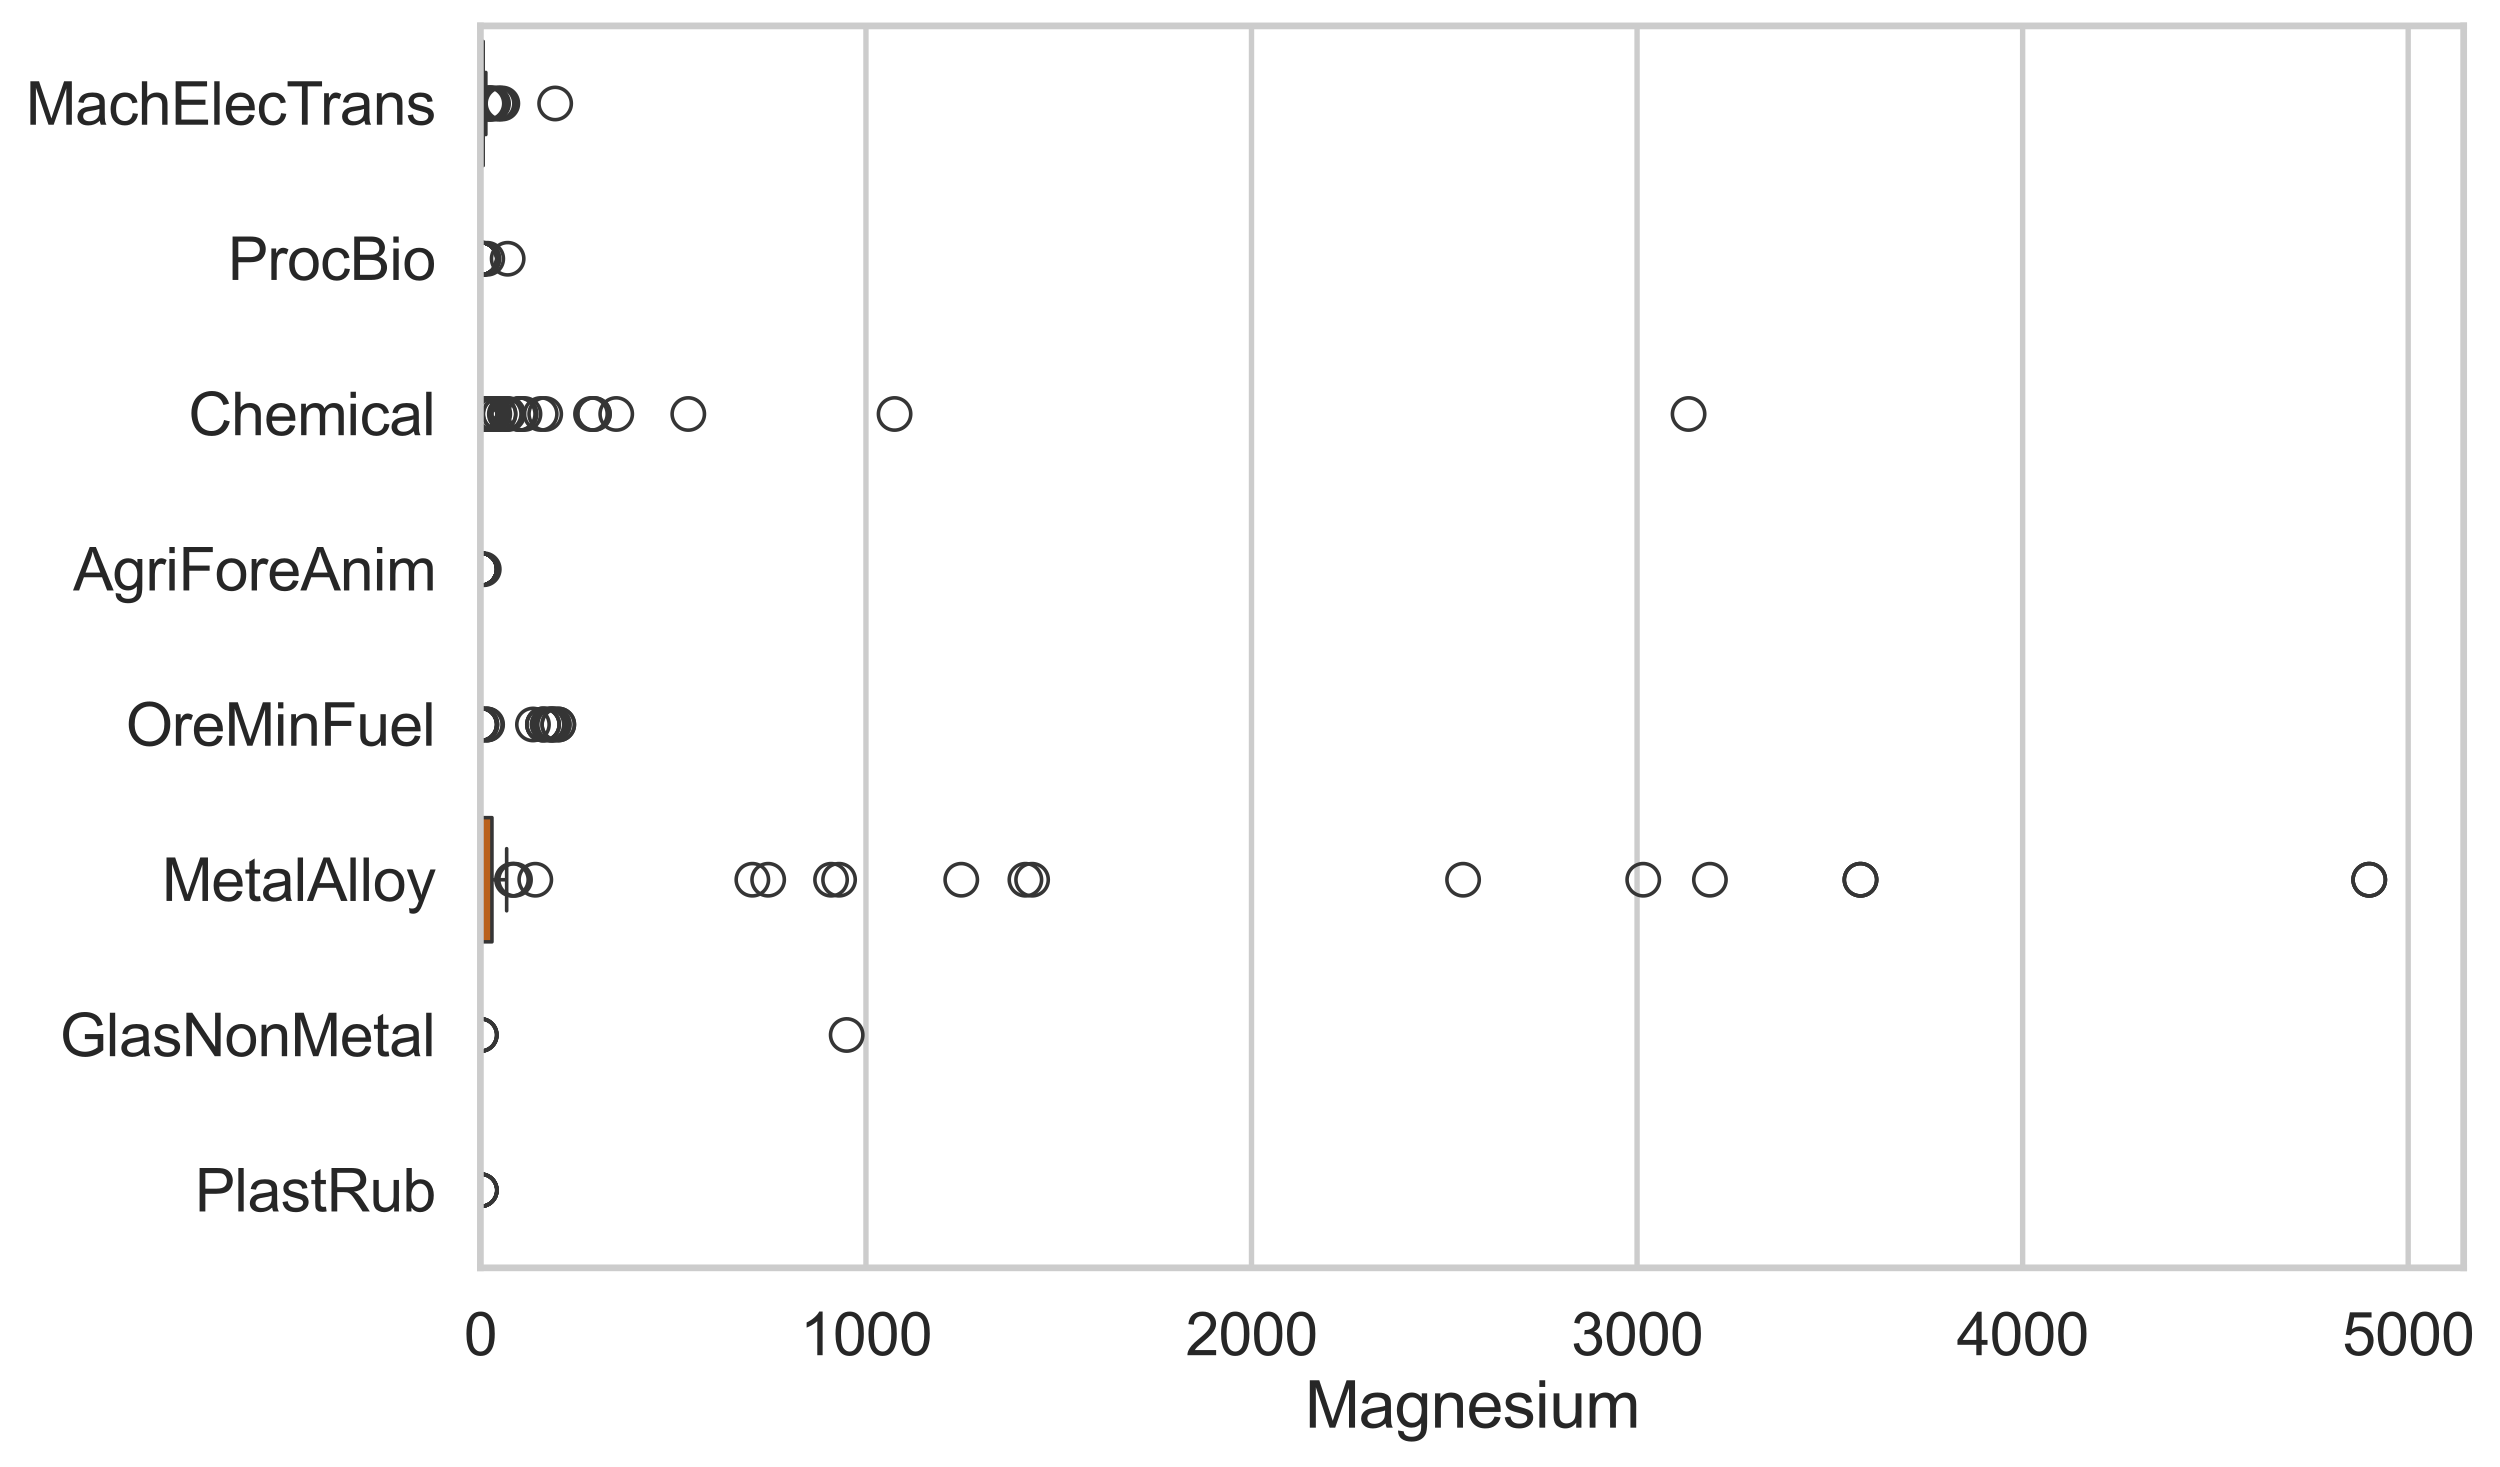 <?xml version="1.0" encoding="utf-8" standalone="no"?>
<!DOCTYPE svg PUBLIC "-//W3C//DTD SVG 1.1//EN"
  "http://www.w3.org/Graphics/SVG/1.1/DTD/svg11.dtd">
<svg xmlns:xlink="http://www.w3.org/1999/xlink" width="695.782pt" height="408.322pt" viewBox="0 0 695.782 408.322" xmlns="http://www.w3.org/2000/svg" version="1.1">
 <defs>
  <style type="text/css">*{stroke-linejoin: round; stroke-linecap: butt}</style>
 </defs>
 <g id="figure_1">
  <g id="patch_1">
   <path d="M 0 408.322 
L 695.782 408.322 
L 695.782 0 
L 0 0 
z
" style="fill: #ffffff"/>
  </g>
  <g id="axes_1">
   <g id="patch_2">
    <path d="M 133.697 352.86 
L 685.67 352.86 
L 685.67 7.2 
L 133.697 7.2 
z
" style="fill: #ffffff"/>
   </g>
   <g id="matplotlib.axis_1">
    <g id="xtick_1">
     <g id="line2d_1">
      <path d="M 133.697 352.86 
L 133.697 7.2 
" clip-path="url(#paa73e47a42)" style="fill: none; stroke: #cccccc; stroke-width: 1.5; stroke-linecap: round"/>
     </g>
     <g id="text_1">
      <!-- 0 -->
      <g style="fill: #262626" transform="translate(129.109 377.17) scale(0.165 -0.165)">
       <defs>
        <path id="ArialMT-30" d="M 266 2259 
Q 266 3072 433 3567 
Q 600 4063 929 4331 
Q 1259 4600 1759 4600 
Q 2128 4600 2406 4451 
Q 2684 4303 2865 4023 
Q 3047 3744 3150 3342 
Q 3253 2941 3253 2259 
Q 3253 1453 3087 958 
Q 2922 463 2592 192 
Q 2263 -78 1759 -78 
Q 1097 -78 719 397 
Q 266 969 266 2259 
z
M 844 2259 
Q 844 1131 1108 757 
Q 1372 384 1759 384 
Q 2147 384 2411 759 
Q 2675 1134 2675 2259 
Q 2675 3391 2411 3762 
Q 2147 4134 1753 4134 
Q 1366 4134 1134 3806 
Q 844 3388 844 2259 
z
" transform="scale(0.016)"/>
       </defs>
       <use xlink:href="#ArialMT-30"/>
      </g>
     </g>
    </g>
    <g id="xtick_2">
     <g id="line2d_2">
      <path d="M 241.004 352.86 
L 241.004 7.2 
" clip-path="url(#paa73e47a42)" style="fill: none; stroke: #cccccc; stroke-width: 1.5; stroke-linecap: round"/>
     </g>
     <g id="text_2">
      <!-- 1000 -->
      <g style="fill: #262626" transform="translate(222.653 377.17) scale(0.165 -0.165)">
       <defs>
        <path id="ArialMT-31" d="M 2384 0 
L 1822 0 
L 1822 3584 
Q 1619 3391 1289 3197 
Q 959 3003 697 2906 
L 697 3450 
Q 1169 3672 1522 3987 
Q 1875 4303 2022 4600 
L 2384 4600 
L 2384 0 
z
" transform="scale(0.016)"/>
       </defs>
       <use xlink:href="#ArialMT-31"/>
       <use xlink:href="#ArialMT-30" transform="translate(55.615 0)"/>
       <use xlink:href="#ArialMT-30" transform="translate(111.23 0)"/>
       <use xlink:href="#ArialMT-30" transform="translate(166.846 0)"/>
      </g>
     </g>
    </g>
    <g id="xtick_3">
     <g id="line2d_3">
      <path d="M 348.31 352.86 
L 348.31 7.2 
" clip-path="url(#paa73e47a42)" style="fill: none; stroke: #cccccc; stroke-width: 1.5; stroke-linecap: round"/>
     </g>
     <g id="text_3">
      <!-- 2000 -->
      <g style="fill: #262626" transform="translate(329.959 377.17) scale(0.165 -0.165)">
       <defs>
        <path id="ArialMT-32" d="M 3222 541 
L 3222 0 
L 194 0 
Q 188 203 259 391 
Q 375 700 629 1000 
Q 884 1300 1366 1694 
Q 2113 2306 2375 2664 
Q 2638 3022 2638 3341 
Q 2638 3675 2398 3904 
Q 2159 4134 1775 4134 
Q 1369 4134 1125 3890 
Q 881 3647 878 3216 
L 300 3275 
Q 359 3922 746 4261 
Q 1134 4600 1788 4600 
Q 2447 4600 2831 4234 
Q 3216 3869 3216 3328 
Q 3216 3053 3103 2787 
Q 2991 2522 2730 2228 
Q 2469 1934 1863 1422 
Q 1356 997 1212 845 
Q 1069 694 975 541 
L 3222 541 
z
" transform="scale(0.016)"/>
       </defs>
       <use xlink:href="#ArialMT-32"/>
       <use xlink:href="#ArialMT-30" transform="translate(55.615 0)"/>
       <use xlink:href="#ArialMT-30" transform="translate(111.23 0)"/>
       <use xlink:href="#ArialMT-30" transform="translate(166.846 0)"/>
      </g>
     </g>
    </g>
    <g id="xtick_4">
     <g id="line2d_4">
      <path d="M 455.617 352.86 
L 455.617 7.2 
" clip-path="url(#paa73e47a42)" style="fill: none; stroke: #cccccc; stroke-width: 1.5; stroke-linecap: round"/>
     </g>
     <g id="text_4">
      <!-- 3000 -->
      <g style="fill: #262626" transform="translate(437.266 377.17) scale(0.165 -0.165)">
       <defs>
        <path id="ArialMT-33" d="M 269 1209 
L 831 1284 
Q 928 806 1161 595 
Q 1394 384 1728 384 
Q 2125 384 2398 659 
Q 2672 934 2672 1341 
Q 2672 1728 2419 1979 
Q 2166 2231 1775 2231 
Q 1616 2231 1378 2169 
L 1441 2663 
Q 1497 2656 1531 2656 
Q 1891 2656 2178 2843 
Q 2466 3031 2466 3422 
Q 2466 3731 2256 3934 
Q 2047 4138 1716 4138 
Q 1388 4138 1169 3931 
Q 950 3725 888 3313 
L 325 3413 
Q 428 3978 793 4289 
Q 1159 4600 1703 4600 
Q 2078 4600 2393 4439 
Q 2709 4278 2876 4000 
Q 3044 3722 3044 3409 
Q 3044 3113 2884 2869 
Q 2725 2625 2413 2481 
Q 2819 2388 3044 2092 
Q 3269 1797 3269 1353 
Q 3269 753 2831 336 
Q 2394 -81 1725 -81 
Q 1122 -81 723 278 
Q 325 638 269 1209 
z
" transform="scale(0.016)"/>
       </defs>
       <use xlink:href="#ArialMT-33"/>
       <use xlink:href="#ArialMT-30" transform="translate(55.615 0)"/>
       <use xlink:href="#ArialMT-30" transform="translate(111.23 0)"/>
       <use xlink:href="#ArialMT-30" transform="translate(166.846 0)"/>
      </g>
     </g>
    </g>
    <g id="xtick_5">
     <g id="line2d_5">
      <path d="M 562.924 352.86 
L 562.924 7.2 
" clip-path="url(#paa73e47a42)" style="fill: none; stroke: #cccccc; stroke-width: 1.5; stroke-linecap: round"/>
     </g>
     <g id="text_5">
      <!-- 4000 -->
      <g style="fill: #262626" transform="translate(544.573 377.17) scale(0.165 -0.165)">
       <defs>
        <path id="ArialMT-34" d="M 2069 0 
L 2069 1097 
L 81 1097 
L 81 1613 
L 2172 4581 
L 2631 4581 
L 2631 1613 
L 3250 1613 
L 3250 1097 
L 2631 1097 
L 2631 0 
L 2069 0 
z
M 2069 1613 
L 2069 3678 
L 634 1613 
L 2069 1613 
z
" transform="scale(0.016)"/>
       </defs>
       <use xlink:href="#ArialMT-34"/>
       <use xlink:href="#ArialMT-30" transform="translate(55.615 0)"/>
       <use xlink:href="#ArialMT-30" transform="translate(111.23 0)"/>
       <use xlink:href="#ArialMT-30" transform="translate(166.846 0)"/>
      </g>
     </g>
    </g>
    <g id="xtick_6">
     <g id="line2d_6">
      <path d="M 670.231 352.86 
L 670.231 7.2 
" clip-path="url(#paa73e47a42)" style="fill: none; stroke: #cccccc; stroke-width: 1.5; stroke-linecap: round"/>
     </g>
     <g id="text_6">
      <!-- 5000 -->
      <g style="fill: #262626" transform="translate(651.879 377.17) scale(0.165 -0.165)">
       <defs>
        <path id="ArialMT-35" d="M 266 1200 
L 856 1250 
Q 922 819 1161 601 
Q 1400 384 1738 384 
Q 2144 384 2425 690 
Q 2706 997 2706 1503 
Q 2706 1984 2436 2262 
Q 2166 2541 1728 2541 
Q 1456 2541 1237 2417 
Q 1019 2294 894 2097 
L 366 2166 
L 809 4519 
L 3088 4519 
L 3088 3981 
L 1259 3981 
L 1013 2750 
Q 1425 3038 1878 3038 
Q 2478 3038 2890 2622 
Q 3303 2206 3303 1553 
Q 3303 931 2941 478 
Q 2500 -78 1738 -78 
Q 1113 -78 717 272 
Q 322 622 266 1200 
z
" transform="scale(0.016)"/>
       </defs>
       <use xlink:href="#ArialMT-35"/>
       <use xlink:href="#ArialMT-30" transform="translate(55.615 0)"/>
       <use xlink:href="#ArialMT-30" transform="translate(111.23 0)"/>
       <use xlink:href="#ArialMT-30" transform="translate(166.846 0)"/>
      </g>
     </g>
    </g>
    <g id="text_7">
     <!-- Magnesium -->
     <g style="fill: #262626" transform="translate(363.166 397.334) scale(0.18 -0.18)">
      <defs>
       <path id="ArialMT-4d" d="M 475 0 
L 475 4581 
L 1388 4581 
L 2472 1338 
Q 2622 884 2691 659 
Q 2769 909 2934 1394 
L 4031 4581 
L 4847 4581 
L 4847 0 
L 4263 0 
L 4263 3834 
L 2931 0 
L 2384 0 
L 1059 3900 
L 1059 0 
L 475 0 
z
" transform="scale(0.016)"/>
       <path id="ArialMT-61" d="M 2588 409 
Q 2275 144 1986 34 
Q 1697 -75 1366 -75 
Q 819 -75 525 192 
Q 231 459 231 875 
Q 231 1119 342 1320 
Q 453 1522 633 1644 
Q 813 1766 1038 1828 
Q 1203 1872 1538 1913 
Q 2219 1994 2541 2106 
Q 2544 2222 2544 2253 
Q 2544 2597 2384 2738 
Q 2169 2928 1744 2928 
Q 1347 2928 1158 2789 
Q 969 2650 878 2297 
L 328 2372 
Q 403 2725 575 2942 
Q 747 3159 1072 3276 
Q 1397 3394 1825 3394 
Q 2250 3394 2515 3294 
Q 2781 3194 2906 3042 
Q 3031 2891 3081 2659 
Q 3109 2516 3109 2141 
L 3109 1391 
Q 3109 606 3145 398 
Q 3181 191 3288 0 
L 2700 0 
Q 2613 175 2588 409 
z
M 2541 1666 
Q 2234 1541 1622 1453 
Q 1275 1403 1131 1340 
Q 988 1278 909 1158 
Q 831 1038 831 891 
Q 831 666 1001 516 
Q 1172 366 1500 366 
Q 1825 366 2078 508 
Q 2331 650 2450 897 
Q 2541 1088 2541 1459 
L 2541 1666 
z
" transform="scale(0.016)"/>
       <path id="ArialMT-67" d="M 319 -275 
L 866 -356 
Q 900 -609 1056 -725 
Q 1266 -881 1628 -881 
Q 2019 -881 2231 -725 
Q 2444 -569 2519 -288 
Q 2563 -116 2559 434 
Q 2191 0 1641 0 
Q 956 0 581 494 
Q 206 988 206 1678 
Q 206 2153 378 2554 
Q 550 2956 876 3175 
Q 1203 3394 1644 3394 
Q 2231 3394 2613 2919 
L 2613 3319 
L 3131 3319 
L 3131 450 
Q 3131 -325 2973 -648 
Q 2816 -972 2473 -1159 
Q 2131 -1347 1631 -1347 
Q 1038 -1347 672 -1080 
Q 306 -813 319 -275 
z
M 784 1719 
Q 784 1066 1043 766 
Q 1303 466 1694 466 
Q 2081 466 2343 764 
Q 2606 1063 2606 1700 
Q 2606 2309 2336 2618 
Q 2066 2928 1684 2928 
Q 1309 2928 1046 2623 
Q 784 2319 784 1719 
z
" transform="scale(0.016)"/>
       <path id="ArialMT-6e" d="M 422 0 
L 422 3319 
L 928 3319 
L 928 2847 
Q 1294 3394 1984 3394 
Q 2284 3394 2536 3286 
Q 2788 3178 2913 3003 
Q 3038 2828 3088 2588 
Q 3119 2431 3119 2041 
L 3119 0 
L 2556 0 
L 2556 2019 
Q 2556 2363 2490 2533 
Q 2425 2703 2258 2804 
Q 2091 2906 1866 2906 
Q 1506 2906 1245 2678 
Q 984 2450 984 1813 
L 984 0 
L 422 0 
z
" transform="scale(0.016)"/>
       <path id="ArialMT-65" d="M 2694 1069 
L 3275 997 
Q 3138 488 2766 206 
Q 2394 -75 1816 -75 
Q 1088 -75 661 373 
Q 234 822 234 1631 
Q 234 2469 665 2931 
Q 1097 3394 1784 3394 
Q 2450 3394 2872 2941 
Q 3294 2488 3294 1666 
Q 3294 1616 3291 1516 
L 816 1516 
Q 847 969 1125 678 
Q 1403 388 1819 388 
Q 2128 388 2347 550 
Q 2566 713 2694 1069 
z
M 847 1978 
L 2700 1978 
Q 2663 2397 2488 2606 
Q 2219 2931 1791 2931 
Q 1403 2931 1139 2672 
Q 875 2413 847 1978 
z
" transform="scale(0.016)"/>
       <path id="ArialMT-73" d="M 197 991 
L 753 1078 
Q 800 744 1014 566 
Q 1228 388 1613 388 
Q 2000 388 2187 545 
Q 2375 703 2375 916 
Q 2375 1106 2209 1216 
Q 2094 1291 1634 1406 
Q 1016 1563 777 1677 
Q 538 1791 414 1992 
Q 291 2194 291 2438 
Q 291 2659 392 2848 
Q 494 3038 669 3163 
Q 800 3259 1026 3326 
Q 1253 3394 1513 3394 
Q 1903 3394 2198 3281 
Q 2494 3169 2634 2976 
Q 2775 2784 2828 2463 
L 2278 2388 
Q 2241 2644 2061 2787 
Q 1881 2931 1553 2931 
Q 1166 2931 1000 2803 
Q 834 2675 834 2503 
Q 834 2394 903 2306 
Q 972 2216 1119 2156 
Q 1203 2125 1616 2013 
Q 2213 1853 2448 1751 
Q 2684 1650 2818 1456 
Q 2953 1263 2953 975 
Q 2953 694 2789 445 
Q 2625 197 2315 61 
Q 2006 -75 1616 -75 
Q 969 -75 630 194 
Q 291 463 197 991 
z
" transform="scale(0.016)"/>
       <path id="ArialMT-69" d="M 425 3934 
L 425 4581 
L 988 4581 
L 988 3934 
L 425 3934 
z
M 425 0 
L 425 3319 
L 988 3319 
L 988 0 
L 425 0 
z
" transform="scale(0.016)"/>
       <path id="ArialMT-75" d="M 2597 0 
L 2597 488 
Q 2209 -75 1544 -75 
Q 1250 -75 995 37 
Q 741 150 617 320 
Q 494 491 444 738 
Q 409 903 409 1263 
L 409 3319 
L 972 3319 
L 972 1478 
Q 972 1038 1006 884 
Q 1059 663 1231 536 
Q 1403 409 1656 409 
Q 1909 409 2131 539 
Q 2353 669 2445 892 
Q 2538 1116 2538 1541 
L 2538 3319 
L 3100 3319 
L 3100 0 
L 2597 0 
z
" transform="scale(0.016)"/>
       <path id="ArialMT-6d" d="M 422 0 
L 422 3319 
L 925 3319 
L 925 2853 
Q 1081 3097 1340 3245 
Q 1600 3394 1931 3394 
Q 2300 3394 2536 3241 
Q 2772 3088 2869 2813 
Q 3263 3394 3894 3394 
Q 4388 3394 4653 3120 
Q 4919 2847 4919 2278 
L 4919 0 
L 4359 0 
L 4359 2091 
Q 4359 2428 4304 2576 
Q 4250 2725 4106 2815 
Q 3963 2906 3769 2906 
Q 3419 2906 3187 2673 
Q 2956 2441 2956 1928 
L 2956 0 
L 2394 0 
L 2394 2156 
Q 2394 2531 2256 2718 
Q 2119 2906 1806 2906 
Q 1569 2906 1367 2781 
Q 1166 2656 1075 2415 
Q 984 2175 984 1722 
L 984 0 
L 422 0 
z
" transform="scale(0.016)"/>
      </defs>
      <use xlink:href="#ArialMT-4d"/>
      <use xlink:href="#ArialMT-61" transform="translate(83.301 0)"/>
      <use xlink:href="#ArialMT-67" transform="translate(138.916 0)"/>
      <use xlink:href="#ArialMT-6e" transform="translate(194.531 0)"/>
      <use xlink:href="#ArialMT-65" transform="translate(250.146 0)"/>
      <use xlink:href="#ArialMT-73" transform="translate(305.762 0)"/>
      <use xlink:href="#ArialMT-69" transform="translate(355.762 0)"/>
      <use xlink:href="#ArialMT-75" transform="translate(377.979 0)"/>
      <use xlink:href="#ArialMT-6d" transform="translate(433.594 0)"/>
     </g>
    </g>
   </g>
   <g id="matplotlib.axis_2">
    <g id="ytick_1">
     <g id="text_8">
      <!-- MachElecTrans -->
      <g style="fill: #262626" transform="translate(7.2 34.709) scale(0.165 -0.165)">
       <defs>
        <path id="ArialMT-63" d="M 2588 1216 
L 3141 1144 
Q 3050 572 2676 248 
Q 2303 -75 1759 -75 
Q 1078 -75 664 370 
Q 250 816 250 1647 
Q 250 2184 428 2587 
Q 606 2991 970 3192 
Q 1334 3394 1763 3394 
Q 2303 3394 2647 3120 
Q 2991 2847 3088 2344 
L 2541 2259 
Q 2463 2594 2264 2762 
Q 2066 2931 1784 2931 
Q 1359 2931 1093 2626 
Q 828 2322 828 1663 
Q 828 994 1084 691 
Q 1341 388 1753 388 
Q 2084 388 2306 591 
Q 2528 794 2588 1216 
z
" transform="scale(0.016)"/>
        <path id="ArialMT-68" d="M 422 0 
L 422 4581 
L 984 4581 
L 984 2938 
Q 1378 3394 1978 3394 
Q 2347 3394 2619 3248 
Q 2891 3103 3008 2847 
Q 3125 2591 3125 2103 
L 3125 0 
L 2563 0 
L 2563 2103 
Q 2563 2525 2380 2717 
Q 2197 2909 1863 2909 
Q 1613 2909 1392 2779 
Q 1172 2650 1078 2428 
Q 984 2206 984 1816 
L 984 0 
L 422 0 
z
" transform="scale(0.016)"/>
        <path id="ArialMT-45" d="M 506 0 
L 506 4581 
L 3819 4581 
L 3819 4041 
L 1113 4041 
L 1113 2638 
L 3647 2638 
L 3647 2100 
L 1113 2100 
L 1113 541 
L 3925 541 
L 3925 0 
L 506 0 
z
" transform="scale(0.016)"/>
        <path id="ArialMT-6c" d="M 409 0 
L 409 4581 
L 972 4581 
L 972 0 
L 409 0 
z
" transform="scale(0.016)"/>
        <path id="ArialMT-54" d="M 1659 0 
L 1659 4041 
L 150 4041 
L 150 4581 
L 3781 4581 
L 3781 4041 
L 2266 4041 
L 2266 0 
L 1659 0 
z
" transform="scale(0.016)"/>
        <path id="ArialMT-72" d="M 416 0 
L 416 3319 
L 922 3319 
L 922 2816 
Q 1116 3169 1280 3281 
Q 1444 3394 1641 3394 
Q 1925 3394 2219 3213 
L 2025 2691 
Q 1819 2813 1613 2813 
Q 1428 2813 1281 2702 
Q 1134 2591 1072 2394 
Q 978 2094 978 1738 
L 978 0 
L 416 0 
z
" transform="scale(0.016)"/>
       </defs>
       <use xlink:href="#ArialMT-4d"/>
       <use xlink:href="#ArialMT-61" transform="translate(83.301 0)"/>
       <use xlink:href="#ArialMT-63" transform="translate(138.916 0)"/>
       <use xlink:href="#ArialMT-68" transform="translate(188.916 0)"/>
       <use xlink:href="#ArialMT-45" transform="translate(244.531 0)"/>
       <use xlink:href="#ArialMT-6c" transform="translate(311.23 0)"/>
       <use xlink:href="#ArialMT-65" transform="translate(333.447 0)"/>
       <use xlink:href="#ArialMT-63" transform="translate(389.062 0)"/>
       <use xlink:href="#ArialMT-54" transform="translate(439.062 0)"/>
       <use xlink:href="#ArialMT-72" transform="translate(496.396 0)"/>
       <use xlink:href="#ArialMT-61" transform="translate(529.697 0)"/>
       <use xlink:href="#ArialMT-6e" transform="translate(585.312 0)"/>
       <use xlink:href="#ArialMT-73" transform="translate(640.928 0)"/>
      </g>
     </g>
    </g>
    <g id="ytick_2">
     <g id="text_9">
      <!-- ProcBio -->
      <g style="fill: #262626" transform="translate(63.424 77.916) scale(0.165 -0.165)">
       <defs>
        <path id="ArialMT-50" d="M 494 0 
L 494 4581 
L 2222 4581 
Q 2678 4581 2919 4538 
Q 3256 4481 3484 4323 
Q 3713 4166 3852 3881 
Q 3991 3597 3991 3256 
Q 3991 2672 3619 2267 
Q 3247 1863 2275 1863 
L 1100 1863 
L 1100 0 
L 494 0 
z
M 1100 2403 
L 2284 2403 
Q 2872 2403 3119 2622 
Q 3366 2841 3366 3238 
Q 3366 3525 3220 3729 
Q 3075 3934 2838 4000 
Q 2684 4041 2272 4041 
L 1100 4041 
L 1100 2403 
z
" transform="scale(0.016)"/>
        <path id="ArialMT-6f" d="M 213 1659 
Q 213 2581 725 3025 
Q 1153 3394 1769 3394 
Q 2453 3394 2887 2945 
Q 3322 2497 3322 1706 
Q 3322 1066 3130 698 
Q 2938 331 2570 128 
Q 2203 -75 1769 -75 
Q 1072 -75 642 372 
Q 213 819 213 1659 
z
M 791 1659 
Q 791 1022 1069 705 
Q 1347 388 1769 388 
Q 2188 388 2466 706 
Q 2744 1025 2744 1678 
Q 2744 2294 2464 2611 
Q 2184 2928 1769 2928 
Q 1347 2928 1069 2612 
Q 791 2297 791 1659 
z
" transform="scale(0.016)"/>
        <path id="ArialMT-42" d="M 469 0 
L 469 4581 
L 2188 4581 
Q 2713 4581 3030 4442 
Q 3347 4303 3526 4014 
Q 3706 3725 3706 3409 
Q 3706 3116 3547 2856 
Q 3388 2597 3066 2438 
Q 3481 2316 3704 2022 
Q 3928 1728 3928 1328 
Q 3928 1006 3792 729 
Q 3656 453 3456 303 
Q 3256 153 2954 76 
Q 2653 0 2216 0 
L 469 0 
z
M 1075 2656 
L 2066 2656 
Q 2469 2656 2644 2709 
Q 2875 2778 2992 2937 
Q 3109 3097 3109 3338 
Q 3109 3566 3000 3739 
Q 2891 3913 2687 3977 
Q 2484 4041 1991 4041 
L 1075 4041 
L 1075 2656 
z
M 1075 541 
L 2216 541 
Q 2509 541 2628 563 
Q 2838 600 2978 687 
Q 3119 775 3209 942 
Q 3300 1109 3300 1328 
Q 3300 1584 3169 1773 
Q 3038 1963 2805 2039 
Q 2572 2116 2134 2116 
L 1075 2116 
L 1075 541 
z
" transform="scale(0.016)"/>
       </defs>
       <use xlink:href="#ArialMT-50"/>
       <use xlink:href="#ArialMT-72" transform="translate(66.699 0)"/>
       <use xlink:href="#ArialMT-6f" transform="translate(100 0)"/>
       <use xlink:href="#ArialMT-63" transform="translate(155.615 0)"/>
       <use xlink:href="#ArialMT-42" transform="translate(205.615 0)"/>
       <use xlink:href="#ArialMT-69" transform="translate(272.314 0)"/>
       <use xlink:href="#ArialMT-6f" transform="translate(294.531 0)"/>
      </g>
     </g>
    </g>
    <g id="ytick_3">
     <g id="text_10">
      <!-- Chemical -->
      <g style="fill: #262626" transform="translate(52.428 121.124) scale(0.165 -0.165)">
       <defs>
        <path id="ArialMT-43" d="M 3763 1606 
L 4369 1453 
Q 4178 706 3683 314 
Q 3188 -78 2472 -78 
Q 1731 -78 1267 223 
Q 803 525 561 1097 
Q 319 1669 319 2325 
Q 319 3041 592 3573 
Q 866 4106 1370 4382 
Q 1875 4659 2481 4659 
Q 3169 4659 3637 4309 
Q 4106 3959 4291 3325 
L 3694 3184 
Q 3534 3684 3231 3912 
Q 2928 4141 2469 4141 
Q 1941 4141 1586 3887 
Q 1231 3634 1087 3207 
Q 944 2781 944 2328 
Q 944 1744 1114 1308 
Q 1284 872 1643 656 
Q 2003 441 2422 441 
Q 2931 441 3284 734 
Q 3638 1028 3763 1606 
z
" transform="scale(0.016)"/>
       </defs>
       <use xlink:href="#ArialMT-43"/>
       <use xlink:href="#ArialMT-68" transform="translate(72.217 0)"/>
       <use xlink:href="#ArialMT-65" transform="translate(127.832 0)"/>
       <use xlink:href="#ArialMT-6d" transform="translate(183.447 0)"/>
       <use xlink:href="#ArialMT-69" transform="translate(266.748 0)"/>
       <use xlink:href="#ArialMT-63" transform="translate(288.965 0)"/>
       <use xlink:href="#ArialMT-61" transform="translate(338.965 0)"/>
       <use xlink:href="#ArialMT-6c" transform="translate(394.58 0)"/>
      </g>
     </g>
    </g>
    <g id="ytick_4">
     <g id="text_11">
      <!-- AgriForeAnim -->
      <g style="fill: #262626" transform="translate(20.341 164.331) scale(0.165 -0.165)">
       <defs>
        <path id="ArialMT-41" d="M -9 0 
L 1750 4581 
L 2403 4581 
L 4278 0 
L 3588 0 
L 3053 1388 
L 1138 1388 
L 634 0 
L -9 0 
z
M 1313 1881 
L 2866 1881 
L 2388 3150 
Q 2169 3728 2063 4100 
Q 1975 3659 1816 3225 
L 1313 1881 
z
" transform="scale(0.016)"/>
        <path id="ArialMT-46" d="M 525 0 
L 525 4581 
L 3616 4581 
L 3616 4041 
L 1131 4041 
L 1131 2622 
L 3281 2622 
L 3281 2081 
L 1131 2081 
L 1131 0 
L 525 0 
z
" transform="scale(0.016)"/>
       </defs>
       <use xlink:href="#ArialMT-41"/>
       <use xlink:href="#ArialMT-67" transform="translate(66.699 0)"/>
       <use xlink:href="#ArialMT-72" transform="translate(122.314 0)"/>
       <use xlink:href="#ArialMT-69" transform="translate(155.615 0)"/>
       <use xlink:href="#ArialMT-46" transform="translate(177.832 0)"/>
       <use xlink:href="#ArialMT-6f" transform="translate(238.916 0)"/>
       <use xlink:href="#ArialMT-72" transform="translate(294.531 0)"/>
       <use xlink:href="#ArialMT-65" transform="translate(327.832 0)"/>
       <use xlink:href="#ArialMT-41" transform="translate(383.447 0)"/>
       <use xlink:href="#ArialMT-6e" transform="translate(450.146 0)"/>
       <use xlink:href="#ArialMT-69" transform="translate(505.762 0)"/>
       <use xlink:href="#ArialMT-6d" transform="translate(527.979 0)"/>
      </g>
     </g>
    </g>
    <g id="ytick_5">
     <g id="text_12">
      <!-- OreMinFuel -->
      <g style="fill: #262626" transform="translate(35.013 207.539) scale(0.165 -0.165)">
       <defs>
        <path id="ArialMT-4f" d="M 309 2231 
Q 309 3372 921 4017 
Q 1534 4663 2503 4663 
Q 3138 4663 3647 4359 
Q 4156 4056 4423 3514 
Q 4691 2972 4691 2284 
Q 4691 1588 4409 1038 
Q 4128 488 3612 205 
Q 3097 -78 2500 -78 
Q 1853 -78 1343 234 
Q 834 547 571 1087 
Q 309 1628 309 2231 
z
M 934 2222 
Q 934 1394 1379 917 
Q 1825 441 2497 441 
Q 3181 441 3623 922 
Q 4066 1403 4066 2288 
Q 4066 2847 3877 3264 
Q 3688 3681 3323 3911 
Q 2959 4141 2506 4141 
Q 1863 4141 1398 3698 
Q 934 3256 934 2222 
z
" transform="scale(0.016)"/>
       </defs>
       <use xlink:href="#ArialMT-4f"/>
       <use xlink:href="#ArialMT-72" transform="translate(77.783 0)"/>
       <use xlink:href="#ArialMT-65" transform="translate(111.084 0)"/>
       <use xlink:href="#ArialMT-4d" transform="translate(166.699 0)"/>
       <use xlink:href="#ArialMT-69" transform="translate(250 0)"/>
       <use xlink:href="#ArialMT-6e" transform="translate(272.217 0)"/>
       <use xlink:href="#ArialMT-46" transform="translate(327.832 0)"/>
       <use xlink:href="#ArialMT-75" transform="translate(388.916 0)"/>
       <use xlink:href="#ArialMT-65" transform="translate(444.531 0)"/>
       <use xlink:href="#ArialMT-6c" transform="translate(500.146 0)"/>
      </g>
     </g>
    </g>
    <g id="ytick_6">
     <g id="text_13">
      <!-- MetalAlloy -->
      <g style="fill: #262626" transform="translate(45.088 250.746) scale(0.165 -0.165)">
       <defs>
        <path id="ArialMT-74" d="M 1650 503 
L 1731 6 
Q 1494 -44 1306 -44 
Q 1000 -44 831 53 
Q 663 150 594 308 
Q 525 466 525 972 
L 525 2881 
L 113 2881 
L 113 3319 
L 525 3319 
L 525 4141 
L 1084 4478 
L 1084 3319 
L 1650 3319 
L 1650 2881 
L 1084 2881 
L 1084 941 
Q 1084 700 1114 631 
Q 1144 563 1211 522 
Q 1278 481 1403 481 
Q 1497 481 1650 503 
z
" transform="scale(0.016)"/>
        <path id="ArialMT-79" d="M 397 -1278 
L 334 -750 
Q 519 -800 656 -800 
Q 844 -800 956 -737 
Q 1069 -675 1141 -563 
Q 1194 -478 1313 -144 
Q 1328 -97 1363 -6 
L 103 3319 
L 709 3319 
L 1400 1397 
Q 1534 1031 1641 628 
Q 1738 1016 1872 1384 
L 2581 3319 
L 3144 3319 
L 1881 -56 
Q 1678 -603 1566 -809 
Q 1416 -1088 1222 -1217 
Q 1028 -1347 759 -1347 
Q 597 -1347 397 -1278 
z
" transform="scale(0.016)"/>
       </defs>
       <use xlink:href="#ArialMT-4d"/>
       <use xlink:href="#ArialMT-65" transform="translate(83.301 0)"/>
       <use xlink:href="#ArialMT-74" transform="translate(138.916 0)"/>
       <use xlink:href="#ArialMT-61" transform="translate(166.699 0)"/>
       <use xlink:href="#ArialMT-6c" transform="translate(222.314 0)"/>
       <use xlink:href="#ArialMT-41" transform="translate(244.531 0)"/>
       <use xlink:href="#ArialMT-6c" transform="translate(311.23 0)"/>
       <use xlink:href="#ArialMT-6c" transform="translate(333.447 0)"/>
       <use xlink:href="#ArialMT-6f" transform="translate(355.664 0)"/>
       <use xlink:href="#ArialMT-79" transform="translate(411.279 0)"/>
      </g>
     </g>
    </g>
    <g id="ytick_7">
     <g id="text_14">
      <!-- GlasNonMetal -->
      <g style="fill: #262626" transform="translate(16.659 293.954) scale(0.165 -0.165)">
       <defs>
        <path id="ArialMT-47" d="M 2638 1797 
L 2638 2334 
L 4578 2338 
L 4578 638 
Q 4131 281 3656 101 
Q 3181 -78 2681 -78 
Q 2006 -78 1454 211 
Q 903 500 622 1047 
Q 341 1594 341 2269 
Q 341 2938 620 3517 
Q 900 4097 1425 4378 
Q 1950 4659 2634 4659 
Q 3131 4659 3532 4498 
Q 3934 4338 4162 4050 
Q 4391 3763 4509 3300 
L 3963 3150 
Q 3859 3500 3706 3700 
Q 3553 3900 3268 4020 
Q 2984 4141 2638 4141 
Q 2222 4141 1919 4014 
Q 1616 3888 1430 3681 
Q 1244 3475 1141 3228 
Q 966 2803 966 2306 
Q 966 1694 1177 1281 
Q 1388 869 1791 669 
Q 2194 469 2647 469 
Q 3041 469 3416 620 
Q 3791 772 3984 944 
L 3984 1797 
L 2638 1797 
z
" transform="scale(0.016)"/>
        <path id="ArialMT-4e" d="M 488 0 
L 488 4581 
L 1109 4581 
L 3516 984 
L 3516 4581 
L 4097 4581 
L 4097 0 
L 3475 0 
L 1069 3600 
L 1069 0 
L 488 0 
z
" transform="scale(0.016)"/>
       </defs>
       <use xlink:href="#ArialMT-47"/>
       <use xlink:href="#ArialMT-6c" transform="translate(77.783 0)"/>
       <use xlink:href="#ArialMT-61" transform="translate(100 0)"/>
       <use xlink:href="#ArialMT-73" transform="translate(155.615 0)"/>
       <use xlink:href="#ArialMT-4e" transform="translate(205.615 0)"/>
       <use xlink:href="#ArialMT-6f" transform="translate(277.832 0)"/>
       <use xlink:href="#ArialMT-6e" transform="translate(333.447 0)"/>
       <use xlink:href="#ArialMT-4d" transform="translate(389.062 0)"/>
       <use xlink:href="#ArialMT-65" transform="translate(472.363 0)"/>
       <use xlink:href="#ArialMT-74" transform="translate(527.979 0)"/>
       <use xlink:href="#ArialMT-61" transform="translate(555.762 0)"/>
       <use xlink:href="#ArialMT-6c" transform="translate(611.377 0)"/>
      </g>
     </g>
    </g>
    <g id="ytick_8">
     <g id="text_15">
      <!-- PlastRub -->
      <g style="fill: #262626" transform="translate(54.248 337.161) scale(0.165 -0.165)">
       <defs>
        <path id="ArialMT-52" d="M 503 0 
L 503 4581 
L 2534 4581 
Q 3147 4581 3465 4457 
Q 3784 4334 3975 4021 
Q 4166 3709 4166 3331 
Q 4166 2844 3850 2509 
Q 3534 2175 2875 2084 
Q 3116 1969 3241 1856 
Q 3506 1613 3744 1247 
L 4541 0 
L 3778 0 
L 3172 953 
Q 2906 1366 2734 1584 
Q 2563 1803 2427 1890 
Q 2291 1978 2150 2013 
Q 2047 2034 1813 2034 
L 1109 2034 
L 1109 0 
L 503 0 
z
M 1109 2559 
L 2413 2559 
Q 2828 2559 3062 2645 
Q 3297 2731 3419 2920 
Q 3541 3109 3541 3331 
Q 3541 3656 3305 3865 
Q 3069 4075 2559 4075 
L 1109 4075 
L 1109 2559 
z
" transform="scale(0.016)"/>
        <path id="ArialMT-62" d="M 941 0 
L 419 0 
L 419 4581 
L 981 4581 
L 981 2947 
Q 1338 3394 1891 3394 
Q 2197 3394 2470 3270 
Q 2744 3147 2920 2923 
Q 3097 2700 3197 2384 
Q 3297 2069 3297 1709 
Q 3297 856 2875 390 
Q 2453 -75 1863 -75 
Q 1275 -75 941 416 
L 941 0 
z
M 934 1684 
Q 934 1088 1097 822 
Q 1363 388 1816 388 
Q 2184 388 2453 708 
Q 2722 1028 2722 1663 
Q 2722 2313 2464 2622 
Q 2206 2931 1841 2931 
Q 1472 2931 1203 2611 
Q 934 2291 934 1684 
z
" transform="scale(0.016)"/>
       </defs>
       <use xlink:href="#ArialMT-50"/>
       <use xlink:href="#ArialMT-6c" transform="translate(66.699 0)"/>
       <use xlink:href="#ArialMT-61" transform="translate(88.916 0)"/>
       <use xlink:href="#ArialMT-73" transform="translate(144.531 0)"/>
       <use xlink:href="#ArialMT-74" transform="translate(194.531 0)"/>
       <use xlink:href="#ArialMT-52" transform="translate(222.314 0)"/>
       <use xlink:href="#ArialMT-75" transform="translate(294.531 0)"/>
       <use xlink:href="#ArialMT-62" transform="translate(350.146 0)"/>
      </g>
     </g>
    </g>
   </g>
   <g id="patch_3">
    <path d="M 133.824 11.521 
L 133.824 46.087 
L 134.472 46.087 
L 134.472 11.521 
L 133.824 11.521 
z
" clip-path="url(#paa73e47a42)" style="fill: #ca74db; stroke: #353535; stroke-linejoin: miter"/>
   </g>
   <g id="line2d_7">
    <path d="M 133.824 28.804 
L 133.699 28.804 
" clip-path="url(#paa73e47a42)" style="fill: none; stroke: #353535"/>
   </g>
   <g id="line2d_8">
    <path d="M 134.472 28.804 
L 135.216 28.804 
" clip-path="url(#paa73e47a42)" style="fill: none; stroke: #353535"/>
   </g>
   <g id="line2d_9">
    <path d="M 133.699 20.162 
L 133.699 37.445 
" clip-path="url(#paa73e47a42)" style="fill: none; stroke: #353535; stroke-linecap: round"/>
   </g>
   <g id="line2d_10">
    <path d="M 135.216 20.162 
L 135.216 37.445 
" clip-path="url(#paa73e47a42)" style="fill: none; stroke: #353535; stroke-linecap: round"/>
   </g>
   <g id="line2d_11">
    <defs>
     <path id="m6734cc822d" d="M 0 4.5 
C 1.193 4.5 2.338 4.026 3.182 3.182 
C 4.026 2.338 4.5 1.193 4.5 0 
C 4.5 -1.193 4.026 -2.338 3.182 -3.182 
C 2.338 -4.026 1.193 -4.5 0 -4.5 
C -1.193 -4.5 -2.338 -4.026 -3.182 -3.182 
C -4.026 -2.338 -4.5 -1.193 -4.5 0 
C -4.5 1.193 -4.026 2.338 -3.182 3.182 
C -2.338 4.026 -1.193 4.5 0 4.5 
z
" style="stroke: #353535"/>
    </defs>
    <g clip-path="url(#paa73e47a42)">
     <use xlink:href="#m6734cc822d" x="154.509" y="28.804" style="fill-opacity: 0; stroke: #353535"/>
     <use xlink:href="#m6734cc822d" x="136.436" y="28.804" style="fill-opacity: 0; stroke: #353535"/>
     <use xlink:href="#m6734cc822d" x="136.994" y="28.804" style="fill-opacity: 0; stroke: #353535"/>
     <use xlink:href="#m6734cc822d" x="136.456" y="28.804" style="fill-opacity: 0; stroke: #353535"/>
     <use xlink:href="#m6734cc822d" x="136.004" y="28.804" style="fill-opacity: 0; stroke: #353535"/>
     <use xlink:href="#m6734cc822d" x="139.006" y="28.804" style="fill-opacity: 0; stroke: #353535"/>
     <use xlink:href="#m6734cc822d" x="138.504" y="28.804" style="fill-opacity: 0; stroke: #353535"/>
     <use xlink:href="#m6734cc822d" x="137.213" y="28.804" style="fill-opacity: 0; stroke: #353535"/>
     <use xlink:href="#m6734cc822d" x="135.974" y="28.804" style="fill-opacity: 0; stroke: #353535"/>
     <use xlink:href="#m6734cc822d" x="135.692" y="28.804" style="fill-opacity: 0; stroke: #353535"/>
     <use xlink:href="#m6734cc822d" x="139.801" y="28.804" style="fill-opacity: 0; stroke: #353535"/>
    </g>
   </g>
   <g id="patch_4">
    <path d="M 133.699 54.728 
L 133.699 89.294 
L 133.716 89.294 
L 133.716 54.728 
L 133.699 54.728 
z
" clip-path="url(#paa73e47a42)" style="fill: #5ca236; stroke: #353535; stroke-linejoin: miter"/>
   </g>
   <g id="line2d_12">
    <path d="M 133.699 72.011 
L 133.697 72.011 
" clip-path="url(#paa73e47a42)" style="fill: none; stroke: #353535"/>
   </g>
   <g id="line2d_13">
    <path d="M 133.716 72.011 
L 133.738 72.011 
" clip-path="url(#paa73e47a42)" style="fill: none; stroke: #353535"/>
   </g>
   <g id="line2d_14">
    <path d="M 133.697 63.37 
L 133.697 80.653 
" clip-path="url(#paa73e47a42)" style="fill: none; stroke: #353535; stroke-linecap: round"/>
   </g>
   <g id="line2d_15">
    <path d="M 133.738 63.37 
L 133.738 80.653 
" clip-path="url(#paa73e47a42)" style="fill: none; stroke: #353535; stroke-linecap: round"/>
   </g>
   <g id="line2d_16">
    <g clip-path="url(#paa73e47a42)">
     <use xlink:href="#m6734cc822d" x="134.397" y="72.011" style="fill-opacity: 0; stroke: #353535"/>
     <use xlink:href="#m6734cc822d" x="133.746" y="72.011" style="fill-opacity: 0; stroke: #353535"/>
     <use xlink:href="#m6734cc822d" x="141.29" y="72.011" style="fill-opacity: 0; stroke: #353535"/>
     <use xlink:href="#m6734cc822d" x="133.894" y="72.011" style="fill-opacity: 0; stroke: #353535"/>
     <use xlink:href="#m6734cc822d" x="134.037" y="72.011" style="fill-opacity: 0; stroke: #353535"/>
     <use xlink:href="#m6734cc822d" x="133.821" y="72.011" style="fill-opacity: 0; stroke: #353535"/>
     <use xlink:href="#m6734cc822d" x="133.764" y="72.011" style="fill-opacity: 0; stroke: #353535"/>
     <use xlink:href="#m6734cc822d" x="135.61" y="72.011" style="fill-opacity: 0; stroke: #353535"/>
     <use xlink:href="#m6734cc822d" x="133.928" y="72.011" style="fill-opacity: 0; stroke: #353535"/>
     <use xlink:href="#m6734cc822d" x="133.763" y="72.011" style="fill-opacity: 0; stroke: #353535"/>
     <use xlink:href="#m6734cc822d" x="133.784" y="72.011" style="fill-opacity: 0; stroke: #353535"/>
     <use xlink:href="#m6734cc822d" x="133.868" y="72.011" style="fill-opacity: 0; stroke: #353535"/>
     <use xlink:href="#m6734cc822d" x="133.764" y="72.011" style="fill-opacity: 0; stroke: #353535"/>
     <use xlink:href="#m6734cc822d" x="134.486" y="72.011" style="fill-opacity: 0; stroke: #353535"/>
     <use xlink:href="#m6734cc822d" x="133.818" y="72.011" style="fill-opacity: 0; stroke: #353535"/>
     <use xlink:href="#m6734cc822d" x="133.75" y="72.011" style="fill-opacity: 0; stroke: #353535"/>
     <use xlink:href="#m6734cc822d" x="133.782" y="72.011" style="fill-opacity: 0; stroke: #353535"/>
     <use xlink:href="#m6734cc822d" x="134.059" y="72.011" style="fill-opacity: 0; stroke: #353535"/>
     <use xlink:href="#m6734cc822d" x="133.921" y="72.011" style="fill-opacity: 0; stroke: #353535"/>
     <use xlink:href="#m6734cc822d" x="134.012" y="72.011" style="fill-opacity: 0; stroke: #353535"/>
     <use xlink:href="#m6734cc822d" x="133.829" y="72.011" style="fill-opacity: 0; stroke: #353535"/>
     <use xlink:href="#m6734cc822d" x="133.858" y="72.011" style="fill-opacity: 0; stroke: #353535"/>
     <use xlink:href="#m6734cc822d" x="133.746" y="72.011" style="fill-opacity: 0; stroke: #353535"/>
     <use xlink:href="#m6734cc822d" x="134.529" y="72.011" style="fill-opacity: 0; stroke: #353535"/>
     <use xlink:href="#m6734cc822d" x="133.973" y="72.011" style="fill-opacity: 0; stroke: #353535"/>
    </g>
   </g>
   <g id="patch_5">
    <path d="M 133.705 97.936 
L 133.705 132.502 
L 133.735 132.502 
L 133.735 97.936 
L 133.705 97.936 
z
" clip-path="url(#paa73e47a42)" style="fill: #68afd7; stroke: #353535; stroke-linejoin: miter"/>
   </g>
   <g id="line2d_17">
    <path d="M 133.705 115.219 
L 133.697 115.219 
" clip-path="url(#paa73e47a42)" style="fill: none; stroke: #353535"/>
   </g>
   <g id="line2d_18">
    <path d="M 133.735 115.219 
L 133.779 115.219 
" clip-path="url(#paa73e47a42)" style="fill: none; stroke: #353535"/>
   </g>
   <g id="line2d_19">
    <path d="M 133.697 106.577 
L 133.697 123.86 
" clip-path="url(#paa73e47a42)" style="fill: none; stroke: #353535; stroke-linecap: round"/>
   </g>
   <g id="line2d_20">
    <path d="M 133.779 106.577 
L 133.779 123.86 
" clip-path="url(#paa73e47a42)" style="fill: none; stroke: #353535; stroke-linecap: round"/>
   </g>
   <g id="line2d_21">
    <g clip-path="url(#paa73e47a42)">
     <use xlink:href="#m6734cc822d" x="133.804" y="115.219" style="fill-opacity: 0; stroke: #353535"/>
     <use xlink:href="#m6734cc822d" x="137.159" y="115.219" style="fill-opacity: 0; stroke: #353535"/>
     <use xlink:href="#m6734cc822d" x="135.954" y="115.219" style="fill-opacity: 0; stroke: #353535"/>
     <use xlink:href="#m6734cc822d" x="135.27" y="115.219" style="fill-opacity: 0; stroke: #353535"/>
     <use xlink:href="#m6734cc822d" x="469.954" y="115.219" style="fill-opacity: 0; stroke: #353535"/>
     <use xlink:href="#m6734cc822d" x="144.768" y="115.219" style="fill-opacity: 0; stroke: #353535"/>
     <use xlink:href="#m6734cc822d" x="134.924" y="115.219" style="fill-opacity: 0; stroke: #353535"/>
     <use xlink:href="#m6734cc822d" x="136.181" y="115.219" style="fill-opacity: 0; stroke: #353535"/>
     <use xlink:href="#m6734cc822d" x="133.787" y="115.219" style="fill-opacity: 0; stroke: #353535"/>
     <use xlink:href="#m6734cc822d" x="134.066" y="115.219" style="fill-opacity: 0; stroke: #353535"/>
     <use xlink:href="#m6734cc822d" x="133.781" y="115.219" style="fill-opacity: 0; stroke: #353535"/>
     <use xlink:href="#m6734cc822d" x="144.898" y="115.219" style="fill-opacity: 0; stroke: #353535"/>
     <use xlink:href="#m6734cc822d" x="133.808" y="115.219" style="fill-opacity: 0; stroke: #353535"/>
     <use xlink:href="#m6734cc822d" x="133.867" y="115.219" style="fill-opacity: 0; stroke: #353535"/>
     <use xlink:href="#m6734cc822d" x="133.823" y="115.219" style="fill-opacity: 0; stroke: #353535"/>
     <use xlink:href="#m6734cc822d" x="134.063" y="115.219" style="fill-opacity: 0; stroke: #353535"/>
     <use xlink:href="#m6734cc822d" x="248.972" y="115.219" style="fill-opacity: 0; stroke: #353535"/>
     <use xlink:href="#m6734cc822d" x="133.834" y="115.219" style="fill-opacity: 0; stroke: #353535"/>
     <use xlink:href="#m6734cc822d" x="133.856" y="115.219" style="fill-opacity: 0; stroke: #353535"/>
     <use xlink:href="#m6734cc822d" x="134.376" y="115.219" style="fill-opacity: 0; stroke: #353535"/>
     <use xlink:href="#m6734cc822d" x="134.158" y="115.219" style="fill-opacity: 0; stroke: #353535"/>
     <use xlink:href="#m6734cc822d" x="134.055" y="115.219" style="fill-opacity: 0; stroke: #353535"/>
     <use xlink:href="#m6734cc822d" x="133.92" y="115.219" style="fill-opacity: 0; stroke: #353535"/>
     <use xlink:href="#m6734cc822d" x="144.397" y="115.219" style="fill-opacity: 0; stroke: #353535"/>
     <use xlink:href="#m6734cc822d" x="135.707" y="115.219" style="fill-opacity: 0; stroke: #353535"/>
     <use xlink:href="#m6734cc822d" x="134.043" y="115.219" style="fill-opacity: 0; stroke: #353535"/>
     <use xlink:href="#m6734cc822d" x="151.736" y="115.219" style="fill-opacity: 0; stroke: #353535"/>
     <use xlink:href="#m6734cc822d" x="133.816" y="115.219" style="fill-opacity: 0; stroke: #353535"/>
     <use xlink:href="#m6734cc822d" x="133.79" y="115.219" style="fill-opacity: 0; stroke: #353535"/>
     <use xlink:href="#m6734cc822d" x="165.289" y="115.219" style="fill-opacity: 0; stroke: #353535"/>
     <use xlink:href="#m6734cc822d" x="134.349" y="115.219" style="fill-opacity: 0; stroke: #353535"/>
     <use xlink:href="#m6734cc822d" x="145.967" y="115.219" style="fill-opacity: 0; stroke: #353535"/>
     <use xlink:href="#m6734cc822d" x="134.538" y="115.219" style="fill-opacity: 0; stroke: #353535"/>
     <use xlink:href="#m6734cc822d" x="165.289" y="115.219" style="fill-opacity: 0; stroke: #353535"/>
     <use xlink:href="#m6734cc822d" x="133.923" y="115.219" style="fill-opacity: 0; stroke: #353535"/>
     <use xlink:href="#m6734cc822d" x="135.321" y="115.219" style="fill-opacity: 0; stroke: #353535"/>
     <use xlink:href="#m6734cc822d" x="164.497" y="115.219" style="fill-opacity: 0; stroke: #353535"/>
     <use xlink:href="#m6734cc822d" x="171.507" y="115.219" style="fill-opacity: 0; stroke: #353535"/>
     <use xlink:href="#m6734cc822d" x="133.784" y="115.219" style="fill-opacity: 0; stroke: #353535"/>
     <use xlink:href="#m6734cc822d" x="133.782" y="115.219" style="fill-opacity: 0; stroke: #353535"/>
     <use xlink:href="#m6734cc822d" x="136.57" y="115.219" style="fill-opacity: 0; stroke: #353535"/>
     <use xlink:href="#m6734cc822d" x="133.856" y="115.219" style="fill-opacity: 0; stroke: #353535"/>
     <use xlink:href="#m6734cc822d" x="133.823" y="115.219" style="fill-opacity: 0; stroke: #353535"/>
     <use xlink:href="#m6734cc822d" x="134.098" y="115.219" style="fill-opacity: 0; stroke: #353535"/>
     <use xlink:href="#m6734cc822d" x="137.561" y="115.219" style="fill-opacity: 0; stroke: #353535"/>
     <use xlink:href="#m6734cc822d" x="133.8" y="115.219" style="fill-opacity: 0; stroke: #353535"/>
     <use xlink:href="#m6734cc822d" x="140.755" y="115.219" style="fill-opacity: 0; stroke: #353535"/>
     <use xlink:href="#m6734cc822d" x="141.447" y="115.219" style="fill-opacity: 0; stroke: #353535"/>
     <use xlink:href="#m6734cc822d" x="139.029" y="115.219" style="fill-opacity: 0; stroke: #353535"/>
     <use xlink:href="#m6734cc822d" x="133.855" y="115.219" style="fill-opacity: 0; stroke: #353535"/>
     <use xlink:href="#m6734cc822d" x="136.085" y="115.219" style="fill-opacity: 0; stroke: #353535"/>
     <use xlink:href="#m6734cc822d" x="139.015" y="115.219" style="fill-opacity: 0; stroke: #353535"/>
     <use xlink:href="#m6734cc822d" x="133.935" y="115.219" style="fill-opacity: 0; stroke: #353535"/>
     <use xlink:href="#m6734cc822d" x="133.887" y="115.219" style="fill-opacity: 0; stroke: #353535"/>
     <use xlink:href="#m6734cc822d" x="133.839" y="115.219" style="fill-opacity: 0; stroke: #353535"/>
     <use xlink:href="#m6734cc822d" x="133.826" y="115.219" style="fill-opacity: 0; stroke: #353535"/>
     <use xlink:href="#m6734cc822d" x="134.949" y="115.219" style="fill-opacity: 0; stroke: #353535"/>
     <use xlink:href="#m6734cc822d" x="134.127" y="115.219" style="fill-opacity: 0; stroke: #353535"/>
     <use xlink:href="#m6734cc822d" x="133.805" y="115.219" style="fill-opacity: 0; stroke: #353535"/>
     <use xlink:href="#m6734cc822d" x="137.316" y="115.219" style="fill-opacity: 0; stroke: #353535"/>
     <use xlink:href="#m6734cc822d" x="191.561" y="115.219" style="fill-opacity: 0; stroke: #353535"/>
     <use xlink:href="#m6734cc822d" x="133.794" y="115.219" style="fill-opacity: 0; stroke: #353535"/>
     <use xlink:href="#m6734cc822d" x="133.784" y="115.219" style="fill-opacity: 0; stroke: #353535"/>
     <use xlink:href="#m6734cc822d" x="150.488" y="115.219" style="fill-opacity: 0; stroke: #353535"/>
     <use xlink:href="#m6734cc822d" x="134.326" y="115.219" style="fill-opacity: 0; stroke: #353535"/>
     <use xlink:href="#m6734cc822d" x="134.7" y="115.219" style="fill-opacity: 0; stroke: #353535"/>
     <use xlink:href="#m6734cc822d" x="133.788" y="115.219" style="fill-opacity: 0; stroke: #353535"/>
     <use xlink:href="#m6734cc822d" x="140.499" y="115.219" style="fill-opacity: 0; stroke: #353535"/>
     <use xlink:href="#m6734cc822d" x="133.826" y="115.219" style="fill-opacity: 0; stroke: #353535"/>
     <use xlink:href="#m6734cc822d" x="134.199" y="115.219" style="fill-opacity: 0; stroke: #353535"/>
     <use xlink:href="#m6734cc822d" x="133.797" y="115.219" style="fill-opacity: 0; stroke: #353535"/>
     <use xlink:href="#m6734cc822d" x="136.689" y="115.219" style="fill-opacity: 0; stroke: #353535"/>
     <use xlink:href="#m6734cc822d" x="133.782" y="115.219" style="fill-opacity: 0; stroke: #353535"/>
     <use xlink:href="#m6734cc822d" x="134.426" y="115.219" style="fill-opacity: 0; stroke: #353535"/>
     <use xlink:href="#m6734cc822d" x="134.883" y="115.219" style="fill-opacity: 0; stroke: #353535"/>
     <use xlink:href="#m6734cc822d" x="133.78" y="115.219" style="fill-opacity: 0; stroke: #353535"/>
    </g>
   </g>
   <g id="patch_6">
    <path d="M 133.698 141.143 
L 133.698 175.709 
L 133.704 175.709 
L 133.704 141.143 
L 133.698 141.143 
z
" clip-path="url(#paa73e47a42)" style="fill: #daac58; stroke: #353535; stroke-linejoin: miter"/>
   </g>
   <g id="line2d_22">
    <path d="M 133.698 158.426 
L 133.697 158.426 
" clip-path="url(#paa73e47a42)" style="fill: none; stroke: #353535"/>
   </g>
   <g id="line2d_23">
    <path d="M 133.704 158.426 
L 133.711 158.426 
" clip-path="url(#paa73e47a42)" style="fill: none; stroke: #353535"/>
   </g>
   <g id="line2d_24">
    <path d="M 133.697 149.785 
L 133.697 167.068 
" clip-path="url(#paa73e47a42)" style="fill: none; stroke: #353535; stroke-linecap: round"/>
   </g>
   <g id="line2d_25">
    <path d="M 133.711 149.785 
L 133.711 167.068 
" clip-path="url(#paa73e47a42)" style="fill: none; stroke: #353535; stroke-linecap: round"/>
   </g>
   <g id="line2d_26">
    <g clip-path="url(#paa73e47a42)">
     <use xlink:href="#m6734cc822d" x="133.712" y="158.426" style="fill-opacity: 0; stroke: #353535"/>
     <use xlink:href="#m6734cc822d" x="133.83" y="158.426" style="fill-opacity: 0; stroke: #353535"/>
     <use xlink:href="#m6734cc822d" x="133.746" y="158.426" style="fill-opacity: 0; stroke: #353535"/>
     <use xlink:href="#m6734cc822d" x="133.718" y="158.426" style="fill-opacity: 0; stroke: #353535"/>
     <use xlink:href="#m6734cc822d" x="133.736" y="158.426" style="fill-opacity: 0; stroke: #353535"/>
     <use xlink:href="#m6734cc822d" x="133.745" y="158.426" style="fill-opacity: 0; stroke: #353535"/>
     <use xlink:href="#m6734cc822d" x="133.72" y="158.426" style="fill-opacity: 0; stroke: #353535"/>
     <use xlink:href="#m6734cc822d" x="133.714" y="158.426" style="fill-opacity: 0; stroke: #353535"/>
     <use xlink:href="#m6734cc822d" x="133.743" y="158.426" style="fill-opacity: 0; stroke: #353535"/>
     <use xlink:href="#m6734cc822d" x="133.745" y="158.426" style="fill-opacity: 0; stroke: #353535"/>
     <use xlink:href="#m6734cc822d" x="133.712" y="158.426" style="fill-opacity: 0; stroke: #353535"/>
     <use xlink:href="#m6734cc822d" x="133.736" y="158.426" style="fill-opacity: 0; stroke: #353535"/>
     <use xlink:href="#m6734cc822d" x="133.859" y="158.426" style="fill-opacity: 0; stroke: #353535"/>
     <use xlink:href="#m6734cc822d" x="134.634" y="158.426" style="fill-opacity: 0; stroke: #353535"/>
     <use xlink:href="#m6734cc822d" x="133.712" y="158.426" style="fill-opacity: 0; stroke: #353535"/>
     <use xlink:href="#m6734cc822d" x="133.733" y="158.426" style="fill-opacity: 0; stroke: #353535"/>
     <use xlink:href="#m6734cc822d" x="133.715" y="158.426" style="fill-opacity: 0; stroke: #353535"/>
     <use xlink:href="#m6734cc822d" x="133.942" y="158.426" style="fill-opacity: 0; stroke: #353535"/>
     <use xlink:href="#m6734cc822d" x="133.843" y="158.426" style="fill-opacity: 0; stroke: #353535"/>
    </g>
   </g>
   <g id="patch_7">
    <path d="M 133.697 184.351 
L 133.697 218.917 
L 133.701 218.917 
L 133.701 184.351 
L 133.697 184.351 
z
" clip-path="url(#paa73e47a42)" style="fill: #166c9c; stroke: #353535; stroke-linejoin: miter"/>
   </g>
   <g id="line2d_27">
    <path d="M 133.697 201.634 
L 133.697 201.634 
" clip-path="url(#paa73e47a42)" style="fill: none; stroke: #353535"/>
   </g>
   <g id="line2d_28">
    <path d="M 133.701 201.634 
L 133.706 201.634 
" clip-path="url(#paa73e47a42)" style="fill: none; stroke: #353535"/>
   </g>
   <g id="line2d_29">
    <path d="M 133.697 192.992 
L 133.697 210.275 
" clip-path="url(#paa73e47a42)" style="fill: none; stroke: #353535; stroke-linecap: round"/>
   </g>
   <g id="line2d_30">
    <path d="M 133.706 192.992 
L 133.706 210.275 
" clip-path="url(#paa73e47a42)" style="fill: none; stroke: #353535; stroke-linecap: round"/>
   </g>
   <g id="line2d_31">
    <g clip-path="url(#paa73e47a42)">
     <use xlink:href="#m6734cc822d" x="133.708" y="201.634" style="fill-opacity: 0; stroke: #353535"/>
     <use xlink:href="#m6734cc822d" x="135.233" y="201.634" style="fill-opacity: 0; stroke: #353535"/>
     <use xlink:href="#m6734cc822d" x="133.724" y="201.634" style="fill-opacity: 0; stroke: #353535"/>
     <use xlink:href="#m6734cc822d" x="153.031" y="201.634" style="fill-opacity: 0; stroke: #353535"/>
     <use xlink:href="#m6734cc822d" x="154.176" y="201.634" style="fill-opacity: 0; stroke: #353535"/>
     <use xlink:href="#m6734cc822d" x="155.376" y="201.634" style="fill-opacity: 0; stroke: #353535"/>
     <use xlink:href="#m6734cc822d" x="133.729" y="201.634" style="fill-opacity: 0; stroke: #353535"/>
     <use xlink:href="#m6734cc822d" x="133.909" y="201.634" style="fill-opacity: 0; stroke: #353535"/>
     <use xlink:href="#m6734cc822d" x="155.376" y="201.634" style="fill-opacity: 0; stroke: #353535"/>
     <use xlink:href="#m6734cc822d" x="133.958" y="201.634" style="fill-opacity: 0; stroke: #353535"/>
     <use xlink:href="#m6734cc822d" x="133.986" y="201.634" style="fill-opacity: 0; stroke: #353535"/>
     <use xlink:href="#m6734cc822d" x="151.148" y="201.634" style="fill-opacity: 0; stroke: #353535"/>
     <use xlink:href="#m6734cc822d" x="152.386" y="201.634" style="fill-opacity: 0; stroke: #353535"/>
     <use xlink:href="#m6734cc822d" x="133.768" y="201.634" style="fill-opacity: 0; stroke: #353535"/>
     <use xlink:href="#m6734cc822d" x="133.709" y="201.634" style="fill-opacity: 0; stroke: #353535"/>
     <use xlink:href="#m6734cc822d" x="148.329" y="201.634" style="fill-opacity: 0; stroke: #353535"/>
     <use xlink:href="#m6734cc822d" x="135.564" y="201.634" style="fill-opacity: 0; stroke: #353535"/>
     <use xlink:href="#m6734cc822d" x="133.745" y="201.634" style="fill-opacity: 0; stroke: #353535"/>
     <use xlink:href="#m6734cc822d" x="151.103" y="201.634" style="fill-opacity: 0; stroke: #353535"/>
     <use xlink:href="#m6734cc822d" x="153.666" y="201.634" style="fill-opacity: 0; stroke: #353535"/>
     <use xlink:href="#m6734cc822d" x="135.419" y="201.634" style="fill-opacity: 0; stroke: #353535"/>
     <use xlink:href="#m6734cc822d" x="151.127" y="201.634" style="fill-opacity: 0; stroke: #353535"/>
     <use xlink:href="#m6734cc822d" x="153.66" y="201.634" style="fill-opacity: 0; stroke: #353535"/>
     <use xlink:href="#m6734cc822d" x="153.666" y="201.634" style="fill-opacity: 0; stroke: #353535"/>
    </g>
   </g>
   <g id="patch_8">
    <path d="M 133.709 227.558 
L 133.709 262.124 
L 136.912 262.124 
L 136.912 227.558 
L 133.709 227.558 
z
" clip-path="url(#paa73e47a42)" style="fill: #ba611b; stroke: #353535; stroke-linejoin: miter"/>
   </g>
   <g id="line2d_32">
    <path d="M 133.709 244.841 
L 133.697 244.841 
" clip-path="url(#paa73e47a42)" style="fill: none; stroke: #353535"/>
   </g>
   <g id="line2d_33">
    <path d="M 136.912 244.841 
L 141.01 244.841 
" clip-path="url(#paa73e47a42)" style="fill: none; stroke: #353535"/>
   </g>
   <g id="line2d_34">
    <path d="M 133.697 236.2 
L 133.697 253.483 
" clip-path="url(#paa73e47a42)" style="fill: none; stroke: #353535; stroke-linecap: round"/>
   </g>
   <g id="line2d_35">
    <path d="M 141.01 236.2 
L 141.01 253.483 
" clip-path="url(#paa73e47a42)" style="fill: none; stroke: #353535; stroke-linecap: round"/>
   </g>
   <g id="line2d_36">
    <g clip-path="url(#paa73e47a42)">
     <use xlink:href="#m6734cc822d" x="285.383" y="244.841" style="fill-opacity: 0; stroke: #353535"/>
     <use xlink:href="#m6734cc822d" x="517.795" y="244.841" style="fill-opacity: 0; stroke: #353535"/>
     <use xlink:href="#m6734cc822d" x="209.388" y="244.841" style="fill-opacity: 0; stroke: #353535"/>
     <use xlink:href="#m6734cc822d" x="267.531" y="244.841" style="fill-opacity: 0; stroke: #353535"/>
     <use xlink:href="#m6734cc822d" x="148.975" y="244.841" style="fill-opacity: 0; stroke: #353535"/>
     <use xlink:href="#m6734cc822d" x="287.249" y="244.841" style="fill-opacity: 0; stroke: #353535"/>
     <use xlink:href="#m6734cc822d" x="213.79" y="244.841" style="fill-opacity: 0; stroke: #353535"/>
     <use xlink:href="#m6734cc822d" x="517.8" y="244.841" style="fill-opacity: 0; stroke: #353535"/>
     <use xlink:href="#m6734cc822d" x="142.819" y="244.841" style="fill-opacity: 0; stroke: #353535"/>
     <use xlink:href="#m6734cc822d" x="659.382" y="244.841" style="fill-opacity: 0; stroke: #353535"/>
     <use xlink:href="#m6734cc822d" x="233.526" y="244.841" style="fill-opacity: 0; stroke: #353535"/>
     <use xlink:href="#m6734cc822d" x="142.5" y="244.841" style="fill-opacity: 0; stroke: #353535"/>
     <use xlink:href="#m6734cc822d" x="231.295" y="244.841" style="fill-opacity: 0; stroke: #353535"/>
     <use xlink:href="#m6734cc822d" x="407.197" y="244.841" style="fill-opacity: 0; stroke: #353535"/>
     <use xlink:href="#m6734cc822d" x="659.384" y="244.841" style="fill-opacity: 0; stroke: #353535"/>
     <use xlink:href="#m6734cc822d" x="143.33" y="244.841" style="fill-opacity: 0; stroke: #353535"/>
     <use xlink:href="#m6734cc822d" x="475.891" y="244.841" style="fill-opacity: 0; stroke: #353535"/>
     <use xlink:href="#m6734cc822d" x="659.386" y="244.841" style="fill-opacity: 0; stroke: #353535"/>
     <use xlink:href="#m6734cc822d" x="457.333" y="244.841" style="fill-opacity: 0; stroke: #353535"/>
     <use xlink:href="#m6734cc822d" x="517.795" y="244.841" style="fill-opacity: 0; stroke: #353535"/>
    </g>
   </g>
   <g id="patch_9">
    <path d="M 133.699 270.766 
L 133.699 305.332 
L 133.708 305.332 
L 133.708 270.766 
L 133.699 270.766 
z
" clip-path="url(#paa73e47a42)" style="fill: #e33eb2; stroke: #353535; stroke-linejoin: miter"/>
   </g>
   <g id="line2d_37">
    <path d="M 133.699 288.049 
L 133.696 288.049 
" clip-path="url(#paa73e47a42)" style="fill: none; stroke: #353535"/>
   </g>
   <g id="line2d_38">
    <path d="M 133.708 288.049 
L 133.719 288.049 
" clip-path="url(#paa73e47a42)" style="fill: none; stroke: #353535"/>
   </g>
   <g id="line2d_39">
    <path d="M 133.696 279.407 
L 133.696 296.69 
" clip-path="url(#paa73e47a42)" style="fill: none; stroke: #353535; stroke-linecap: round"/>
   </g>
   <g id="line2d_40">
    <path d="M 133.719 279.407 
L 133.719 296.69 
" clip-path="url(#paa73e47a42)" style="fill: none; stroke: #353535; stroke-linecap: round"/>
   </g>
   <g id="line2d_41">
    <g clip-path="url(#paa73e47a42)">
     <use xlink:href="#m6734cc822d" x="133.809" y="288.049" style="fill-opacity: 0; stroke: #353535"/>
     <use xlink:href="#m6734cc822d" x="133.723" y="288.049" style="fill-opacity: 0; stroke: #353535"/>
     <use xlink:href="#m6734cc822d" x="133.721" y="288.049" style="fill-opacity: 0; stroke: #353535"/>
     <use xlink:href="#m6734cc822d" x="133.809" y="288.049" style="fill-opacity: 0; stroke: #353535"/>
     <use xlink:href="#m6734cc822d" x="133.761" y="288.049" style="fill-opacity: 0; stroke: #353535"/>
     <use xlink:href="#m6734cc822d" x="235.644" y="288.049" style="fill-opacity: 0; stroke: #353535"/>
     <use xlink:href="#m6734cc822d" x="133.722" y="288.049" style="fill-opacity: 0; stroke: #353535"/>
    </g>
   </g>
   <g id="patch_10">
    <path d="M 133.7 313.973 
L 133.7 348.539 
L 133.717 348.539 
L 133.717 313.973 
L 133.7 313.973 
z
" clip-path="url(#paa73e47a42)" style="fill: #38be4e; stroke: #353535; stroke-linejoin: miter"/>
   </g>
   <g id="line2d_42">
    <path d="M 133.7 331.256 
L 133.697 331.256 
" clip-path="url(#paa73e47a42)" style="fill: none; stroke: #353535"/>
   </g>
   <g id="line2d_43">
    <path d="M 133.717 331.256 
L 133.741 331.256 
" clip-path="url(#paa73e47a42)" style="fill: none; stroke: #353535"/>
   </g>
   <g id="line2d_44">
    <path d="M 133.697 322.615 
L 133.697 339.898 
" clip-path="url(#paa73e47a42)" style="fill: none; stroke: #353535; stroke-linecap: round"/>
   </g>
   <g id="line2d_45">
    <path d="M 133.741 322.615 
L 133.741 339.898 
" clip-path="url(#paa73e47a42)" style="fill: none; stroke: #353535; stroke-linecap: round"/>
   </g>
   <g id="line2d_46">
    <g clip-path="url(#paa73e47a42)">
     <use xlink:href="#m6734cc822d" x="133.815" y="331.256" style="fill-opacity: 0; stroke: #353535"/>
     <use xlink:href="#m6734cc822d" x="133.78" y="331.256" style="fill-opacity: 0; stroke: #353535"/>
     <use xlink:href="#m6734cc822d" x="133.792" y="331.256" style="fill-opacity: 0; stroke: #353535"/>
     <use xlink:href="#m6734cc822d" x="133.789" y="331.256" style="fill-opacity: 0; stroke: #353535"/>
     <use xlink:href="#m6734cc822d" x="133.805" y="331.256" style="fill-opacity: 0; stroke: #353535"/>
     <use xlink:href="#m6734cc822d" x="133.745" y="331.256" style="fill-opacity: 0; stroke: #353535"/>
     <use xlink:href="#m6734cc822d" x="133.799" y="331.256" style="fill-opacity: 0; stroke: #353535"/>
     <use xlink:href="#m6734cc822d" x="133.742" y="331.256" style="fill-opacity: 0; stroke: #353535"/>
    </g>
   </g>
   <g id="line2d_47">
    <path d="M 134.071 11.521 
L 134.071 46.087 
" clip-path="url(#paa73e47a42)" style="fill: none; stroke: #353535"/>
   </g>
   <g id="line2d_48">
    <path d="M 133.701 54.728 
L 133.701 89.294 
" clip-path="url(#paa73e47a42)" style="fill: none; stroke: #353535"/>
   </g>
   <g id="line2d_49">
    <path d="M 133.712 97.936 
L 133.712 132.502 
" clip-path="url(#paa73e47a42)" style="fill: none; stroke: #353535"/>
   </g>
   <g id="line2d_50">
    <path d="M 133.7 141.143 
L 133.7 175.709 
" clip-path="url(#paa73e47a42)" style="fill: none; stroke: #353535"/>
   </g>
   <g id="line2d_51">
    <path d="M 133.699 184.351 
L 133.699 218.917 
" clip-path="url(#paa73e47a42)" style="fill: none; stroke: #353535"/>
   </g>
   <g id="line2d_52">
    <path d="M 133.984 227.558 
L 133.984 262.124 
" clip-path="url(#paa73e47a42)" style="fill: none; stroke: #353535"/>
   </g>
   <g id="line2d_53">
    <path d="M 133.703 270.766 
L 133.703 305.332 
" clip-path="url(#paa73e47a42)" style="fill: none; stroke: #353535"/>
   </g>
   <g id="line2d_54">
    <path d="M 133.708 313.973 
L 133.708 348.539 
" clip-path="url(#paa73e47a42)" style="fill: none; stroke: #353535"/>
   </g>
   <g id="patch_11">
    <path d="M 133.697 352.86 
L 133.697 7.2 
" style="fill: none; stroke: #cccccc; stroke-width: 1.875; stroke-linejoin: miter; stroke-linecap: square"/>
   </g>
   <g id="patch_12">
    <path d="M 685.67 352.86 
L 685.67 7.2 
" style="fill: none; stroke: #cccccc; stroke-width: 1.875; stroke-linejoin: miter; stroke-linecap: square"/>
   </g>
   <g id="patch_13">
    <path d="M 133.697 352.86 
L 685.67 352.86 
" style="fill: none; stroke: #cccccc; stroke-width: 1.875; stroke-linejoin: miter; stroke-linecap: square"/>
   </g>
   <g id="patch_14">
    <path d="M 133.697 7.2 
L 685.67 7.2 
" style="fill: none; stroke: #cccccc; stroke-width: 1.875; stroke-linejoin: miter; stroke-linecap: square"/>
   </g>
  </g>
 </g>
 <defs>
  <clipPath id="paa73e47a42">
   <rect x="133.697" y="7.2" width="551.973" height="345.66"/>
  </clipPath>
 </defs>
</svg>
